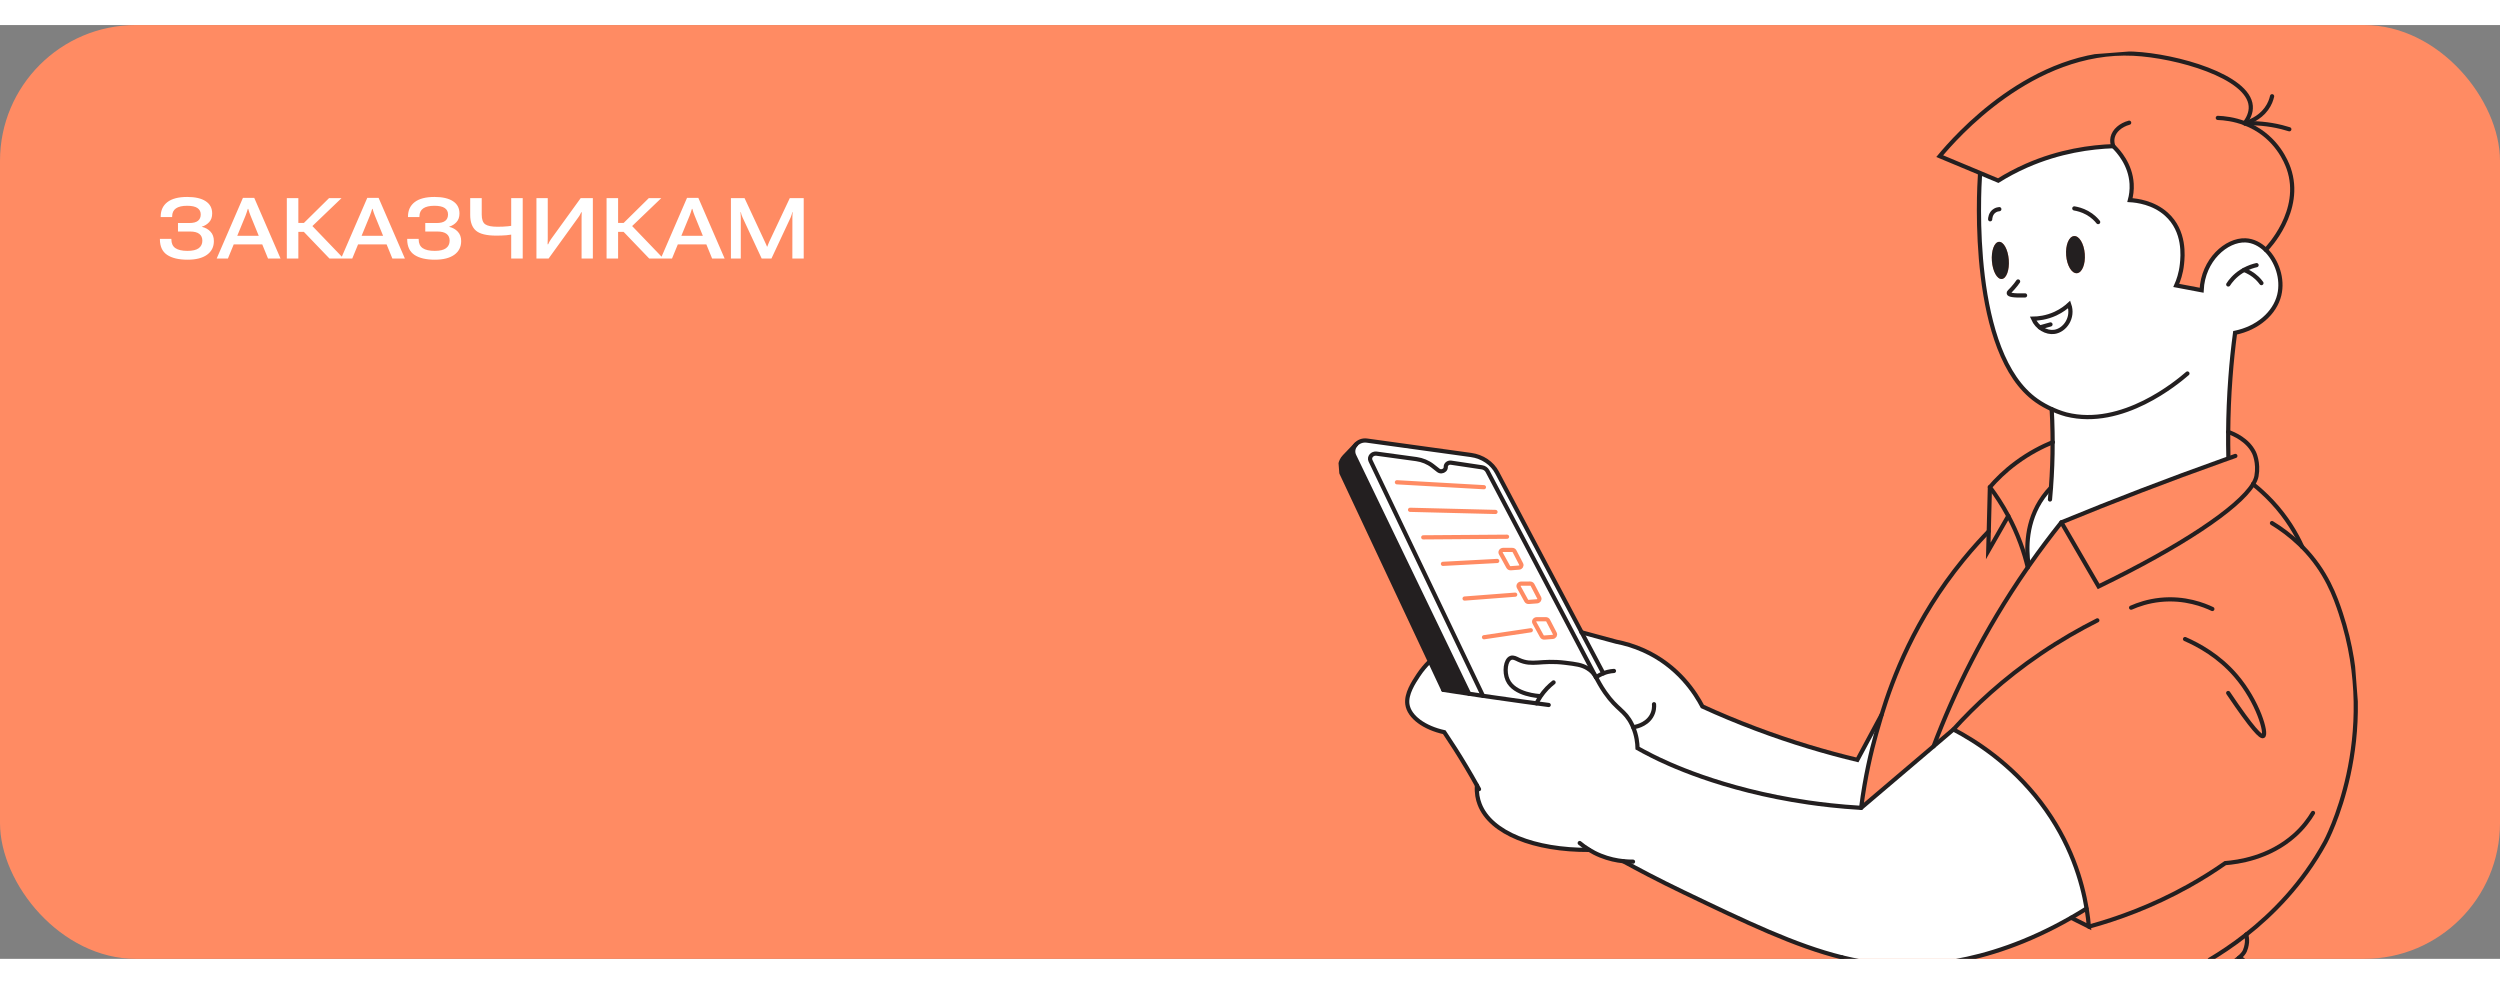 <svg width="559" height="220" viewBox="0 0 589 220" fill="none" xmlns="http://www.w3.org/2000/svg">
<rect x="0" y="0" width="589" height="220" fill="#808080" stroke="none"/>
<g clip-path="url(#clip0_8906_21919)">
<rect width="589" height="220" rx="32" fill="#FF8B63"/>
<path d="M44.158 53.203C45.363 53.203 46.248 52.995 46.815 52.578C47.381 52.161 47.667 51.572 47.674 50.81C47.674 50.107 47.433 49.57 46.951 49.199C46.476 48.828 45.75 48.643 44.773 48.643H41.932V46.641H44.607C45.525 46.641 46.203 46.468 46.639 46.123C47.075 45.778 47.293 45.277 47.293 44.619C47.293 43.962 47.033 43.457 46.512 43.105C45.991 42.754 45.18 42.578 44.08 42.578C42.921 42.578 42.046 42.783 41.453 43.193C40.861 43.603 40.561 44.235 40.555 45.088V45.234H37.859V45.098C37.866 43.652 38.39 42.526 39.432 41.719C40.48 40.905 42.042 40.498 44.119 40.498C46.001 40.498 47.449 40.833 48.465 41.504C49.48 42.168 49.988 43.128 49.988 44.385C49.988 45.238 49.754 45.918 49.285 46.426C48.823 46.934 48.25 47.292 47.566 47.5V47.539C48.4 47.734 49.077 48.115 49.598 48.682C50.125 49.242 50.389 49.977 50.389 50.889C50.389 52.275 49.845 53.356 48.758 54.131C47.677 54.899 46.157 55.283 44.197 55.283C42.12 55.283 40.516 54.906 39.383 54.15C38.257 53.395 37.687 52.184 37.674 50.518V50.381H40.369L40.379 50.508C40.379 51.439 40.695 52.122 41.326 52.559C41.958 52.988 42.902 53.203 44.158 53.203ZM51.053 55L57.234 40.713H59.9L66.092 55H63.143L59.031 44.922C58.908 44.629 58.803 44.349 58.719 44.082C58.634 43.809 58.556 43.548 58.484 43.301H58.387C58.309 43.548 58.227 43.809 58.143 44.082C58.058 44.355 57.957 44.635 57.84 44.922L53.699 55H51.053ZM53.914 51.67L54.676 49.648H62.332L63.094 51.67H53.914ZM77.615 55L71.072 48.184L73.045 46.777L80.945 55H77.615ZM68.934 46.621H71.6L77.518 40.781H80.457L72.166 48.73H68.934V46.621ZM67.576 55V40.781H70.291V55H67.576ZM80.35 55L86.531 40.713H89.197L95.389 55H92.439L88.328 44.922C88.204 44.629 88.1 44.349 88.016 44.082C87.931 43.809 87.853 43.548 87.781 43.301H87.684C87.606 43.548 87.524 43.809 87.439 44.082C87.355 44.355 87.254 44.635 87.137 44.922L82.996 55H80.35ZM83.211 51.67L83.973 49.648H91.629L92.391 51.67H83.211ZM102.42 53.203C103.624 53.203 104.51 52.995 105.076 52.578C105.643 52.161 105.929 51.572 105.936 50.81C105.936 50.107 105.695 49.57 105.213 49.199C104.738 48.828 104.012 48.643 103.035 48.643H100.193V46.641H102.869C103.787 46.641 104.464 46.468 104.9 46.123C105.337 45.778 105.555 45.277 105.555 44.619C105.555 43.962 105.294 43.457 104.773 43.105C104.253 42.754 103.442 42.578 102.342 42.578C101.183 42.578 100.307 42.783 99.715 43.193C99.122 43.603 98.823 44.235 98.816 45.088V45.234H96.121V45.098C96.128 43.652 96.652 42.526 97.693 41.719C98.742 40.905 100.304 40.498 102.381 40.498C104.262 40.498 105.711 40.833 106.727 41.504C107.742 42.168 108.25 43.128 108.25 44.385C108.25 45.238 108.016 45.918 107.547 46.426C107.085 46.934 106.512 47.292 105.828 47.5V47.539C106.661 47.734 107.339 48.115 107.859 48.682C108.387 49.242 108.65 49.977 108.65 50.889C108.65 52.275 108.107 53.356 107.02 54.131C105.939 54.899 104.419 55.283 102.459 55.283C100.382 55.283 98.777 54.906 97.644 54.15C96.518 53.395 95.949 52.184 95.936 50.518V50.381H98.631L98.641 50.508C98.641 51.439 98.956 52.122 99.588 52.559C100.219 52.988 101.163 53.203 102.42 53.203ZM113.494 44.629C113.494 45.788 113.771 46.559 114.324 46.943C114.878 47.328 115.841 47.52 117.215 47.52C118.1 47.52 118.901 47.484 119.617 47.412C120.34 47.34 121.062 47.23 121.785 47.08V49.131C120.828 49.326 119.992 49.456 119.275 49.522C118.566 49.58 117.785 49.609 116.932 49.609C114.653 49.609 113.058 49.222 112.146 48.447C111.235 47.672 110.779 46.432 110.779 44.727V40.781H113.494V44.629ZM123.152 40.781V55H120.438V40.781H123.152ZM139.676 55H137.02V45.478C137.02 45.27 137.023 45.042 137.029 44.795C137.036 44.541 137.046 44.313 137.059 44.111H136.941C136.844 44.307 136.746 44.499 136.648 44.688C136.557 44.876 136.427 45.081 136.258 45.303L129.256 55H126.385V40.781H129.051V50.293C129.051 50.495 129.044 50.719 129.031 50.967C129.025 51.214 129.018 51.442 129.012 51.65H129.148C129.22 51.488 129.308 51.302 129.412 51.094C129.523 50.885 129.65 50.68 129.793 50.478L136.805 40.781H139.676V55ZM152.947 55L146.404 48.184L148.377 46.777L156.277 55H152.947ZM144.266 46.621H146.932L152.85 40.781H155.789L147.498 48.73H144.266V46.621ZM142.908 55V40.781H145.623V55H142.908ZM155.682 55L161.863 40.713H164.529L170.721 55H167.771L163.66 44.922C163.536 44.629 163.432 44.349 163.348 44.082C163.263 43.809 163.185 43.548 163.113 43.301H163.016C162.938 43.548 162.856 43.809 162.771 44.082C162.687 44.355 162.586 44.635 162.469 44.922L158.328 55H155.682ZM158.543 51.67L159.305 49.648H166.961L167.723 51.67H158.543ZM172.205 55V40.781H175.418L180.193 51.035C180.291 51.243 180.389 51.455 180.486 51.67C180.584 51.878 180.659 52.057 180.711 52.207H180.77C180.822 52.057 180.89 51.878 180.975 51.67C181.059 51.455 181.147 51.243 181.238 51.035L186.072 40.781H189.354V55H186.678L186.688 45.352C186.688 45.15 186.694 44.935 186.707 44.707C186.72 44.473 186.733 44.258 186.746 44.062H186.678C186.632 44.258 186.574 44.473 186.502 44.707C186.437 44.935 186.359 45.15 186.268 45.352L181.756 55H179.451L174.959 45.352C174.861 45.156 174.777 44.945 174.705 44.717C174.633 44.482 174.575 44.264 174.529 44.062H174.461C174.474 44.264 174.487 44.482 174.5 44.717C174.52 44.945 174.529 45.16 174.529 45.361V55H172.205Z" fill="white"/>
<g clip-path="url(#clip1_8906_21919)">
<path d="M362.061 139.987C361.602 139.993 361.294 140.438 361.507 140.812L363.264 144.004C363.378 144.206 363.611 144.321 363.859 144.302L365.8 144.152C366.231 144.119 366.494 143.702 366.309 143.343L364.734 140.299C364.634 140.109 364.421 139.981 364.184 139.981L362.061 139.987Z" fill="white"/>
<path d="M358.386 131.599C357.926 131.604 357.625 132.049 357.832 132.424L359.589 135.616C359.703 135.818 359.935 135.932 360.183 135.913L362.124 135.764C362.555 135.731 362.819 135.314 362.64 134.954L361.059 131.911C360.959 131.72 360.745 131.592 360.508 131.592L358.386 131.599Z" fill="white"/>
<path d="M354.147 123.657C353.688 123.663 353.38 124.107 353.593 124.482L355.35 127.674C355.464 127.876 355.697 127.991 355.945 127.972L357.879 127.823C358.317 127.789 358.58 127.372 358.395 127.013L356.82 123.969C356.72 123.778 356.507 123.65 356.27 123.657L354.147 123.657Z" fill="white"/>
<path d="M324.317 100.976C323.294 100.838 322.486 101.79 322.901 102.655C326.785 110.768 341.501 141.531 349.402 158.041C352.653 158.519 355.929 158.984 359.231 159.434C360.154 159.561 361.077 159.683 362 159.804C362.245 159.31 362.556 158.751 362.951 158.155L362.841 158.097C362.591 158.086 356.766 157.818 355.192 154.269C354.358 152.396 354.699 149.56 355.964 149.095C356.558 148.869 357.165 149.244 357.82 149.548C361.097 151.059 362.971 149.525 368.791 150.251C371.353 150.566 372.634 150.726 373.963 151.52C375.017 152.149 375.513 152.791 376.021 153.666C368.14 138.701 353.092 110.111 350.444 105.086C350.191 104.606 349.698 104.271 349.12 104.189L341.866 103.104C341.201 103.005 340.594 103.491 340.622 104.114C340.646 104.684 340.159 105.095 339.623 105.136C339.361 105.156 339.093 105.086 338.862 104.906L337.526 103.859C336.442 103.01 335.111 102.456 333.69 102.259L324.31 100.976L324.317 100.976ZM353.599 124.482C353.386 124.107 353.693 123.663 354.153 123.657L356.276 123.657C356.512 123.65 356.726 123.778 356.826 123.969L358.401 127.013C358.586 127.372 358.322 127.789 357.885 127.823L355.951 127.972C355.702 127.991 355.47 127.876 355.356 127.674L353.599 124.482ZM357.837 132.423C357.631 132.048 357.932 131.604 358.392 131.598L360.514 131.592C360.751 131.592 360.965 131.72 361.065 131.91L362.646 134.954C362.825 135.313 362.561 135.73 362.13 135.763L360.189 135.913C359.941 135.932 359.709 135.817 359.595 135.615L357.837 132.423ZM361.512 140.811C361.3 140.436 361.607 139.991 362.067 139.986L364.189 139.979C364.426 139.979 364.64 140.107 364.74 140.298L366.315 143.342C366.5 143.701 366.236 144.118 365.805 144.151L363.864 144.3C363.616 144.319 363.384 144.205 363.27 144.003L361.512 140.811Z" fill="white"/>
<path d="M487.976 210.311L487.991 210.328C489.372 211.022 490.753 211.716 492.14 212.409C492.038 211.25 491.882 209.812 491.603 208.161L491.551 208.165C490.348 208.925 489.153 209.637 487.976 210.311Z" fill="#FF8B63"/>
<path d="M468.547 119.273L468.43 123.903C470 121.153 471.577 118.408 473.147 115.658C471.749 113.046 470.248 110.785 468.812 108.862C468.724 112.334 468.635 115.801 468.547 119.273Z" fill="#FF8B63"/>
<path d="M377.744 152.734C377.004 153.026 376.426 153.377 376.021 153.667C376.536 154.548 377.056 155.669 378.171 157.262C381.066 161.408 382.842 161.422 384.472 164.756C384.582 164.982 384.684 165.203 384.773 165.425C385.601 167.389 385.779 169.18 385.81 170.363C386.545 170.776 387.781 171.457 389.333 172.234C392.252 173.694 405.382 180.158 426.061 183.165C428.966 183.585 433.239 184.117 438.489 184.429C439.431 177.022 440.881 171.008 442.052 166.833C442.398 165.603 442.807 164.164 443.295 162.556L443.275 162.557C441.383 166.078 439.485 169.6 437.594 173.126C430.214 171.353 422.144 168.977 413.628 165.763C409.16 164.079 404.983 162.325 401.093 160.542C399.492 157.494 395.47 151.017 387.246 147.323C384.938 146.285 382.721 145.661 380.759 145.276C378.054 144.54 375.355 143.809 372.644 143.079L377.751 152.734L377.744 152.734Z" fill="white"/>
<path d="M374.407 194.315C375.179 194.791 376.07 195.258 377.094 195.673C379.055 196.473 380.91 196.835 382.434 196.995C385.742 198.816 390.601 201.403 396.607 204.287C411.539 211.448 422.93 216.914 433.966 219.651C437.296 220.478 440.594 221.055 443.943 221.357C450.581 221.947 467.022 222.314 487.98 210.312C489.157 209.637 490.351 208.926 491.555 208.172L491.608 208.168C490.574 201.899 487.921 192.531 480.793 183.175C473.716 173.882 465.279 168.61 460.23 165.954C458.669 167.277 457.115 168.606 455.553 169.923C449.865 174.765 444.17 179.595 438.488 184.43C433.238 184.118 428.965 183.586 426.06 183.166C405.381 180.159 392.251 173.695 389.332 172.235C387.78 171.458 386.544 170.777 385.809 170.364C385.778 169.181 385.6 167.39 384.772 165.426C384.683 165.204 384.581 164.983 384.471 164.757C382.841 161.423 381.065 161.409 378.17 157.263C377.055 155.67 376.535 154.549 376.02 153.668C375.513 152.792 375.016 152.151 373.962 151.522C372.633 150.728 371.352 150.567 368.791 150.253C362.97 149.527 361.097 151.061 357.819 149.55C357.165 149.245 356.557 148.871 355.963 149.097C354.698 149.561 354.357 152.397 355.191 154.271C356.766 157.82 362.59 158.088 362.841 158.099L362.95 158.157C362.556 158.752 362.244 159.312 361.999 159.806C361.076 159.685 360.153 159.563 359.23 159.435C355.928 158.985 352.652 158.521 349.401 158.043C348.305 157.887 347.214 157.724 346.123 157.555C344.083 157.255 342.054 156.941 340.031 156.628L336.95 150.066L336.549 150.229C335.908 150.874 335.03 151.85 334.17 153.149C333.022 154.886 331.244 157.574 331.576 160.015C331.991 163.022 335.593 165.585 340.273 166.609C342.009 169.183 343.743 171.902 345.456 174.778C346.331 176.245 347.173 177.703 347.967 179.14C347.849 180.936 348.145 182.399 348.604 183.579C351.217 190.382 361.55 194.407 374.388 194.334L374.407 194.315Z" fill="white"/>
<path d="M483.203 108.977C482.564 109.646 481.95 110.379 481.368 111.188C477.189 117.027 477.427 123.531 477.907 127.044L478.155 127.187C480.624 123.658 483.141 120.318 485.659 117.164C498.071 112.058 510.8 107.162 523.864 102.506C524.299 102.352 524.728 102.199 525.163 102.045L525.009 101.666C524.962 99.774 524.945 97.844 524.964 95.863C524.991 91.775 525.156 87.503 525.491 83.061C525.762 79.4 526.136 75.881 526.586 72.501C531.86 71.428 535.942 67.931 536.997 63.608C537.925 59.783 536.433 55.499 533.819 52.962C532.476 51.652 530.833 50.809 529.072 50.728C524.554 50.528 519.034 55.327 518.703 62.476C516.709 62.1 514.721 61.723 512.727 61.347C513.214 60.245 513.85 58.511 514.07 56.328C514.262 54.466 514.866 48.559 510.39 44.547C507.355 41.827 503.505 41.346 501.815 41.242C502.096 40.197 502.304 38.888 502.216 37.402C501.949 32.814 499.073 29.684 497.893 28.535C492.682 28.719 485.301 29.666 477.443 33.122C474.925 34.23 472.711 35.441 470.779 36.648C469.38 36.064 467.982 35.48 466.589 34.895L466.497 35.07C466.208 39.515 464.077 77.362 479.805 88.463C481.014 89.32 482.268 89.988 483.372 90.487C483.474 92.254 483.541 94.06 483.571 95.905C483.587 96.704 483.595 97.497 483.596 98.285C483.605 101.991 483.465 105.558 483.209 108.977L483.203 108.977ZM469.292 55.607C469.106 53.185 469.844 51.16 470.942 51.076C472.04 50.992 473.079 52.879 473.265 55.302C473.451 57.724 472.713 59.742 471.615 59.827C470.517 59.911 469.478 58.024 469.292 55.607ZM479.006 69.18C480.135 69.16 482.126 68.983 484.283 67.98C485.756 67.296 486.815 66.462 487.503 65.825C488.607 68.984 486.454 71.935 484.01 72.285C482.137 72.555 479.946 71.322 479.006 69.18ZM486.791 54.262C486.605 51.839 487.435 49.808 488.65 49.715C489.865 49.621 490.989 51.502 491.176 53.925C491.362 56.347 490.532 58.372 489.323 58.465C488.114 58.558 486.977 56.678 486.791 54.262Z" fill="white"/>
<path d="M433.962 219.651C434.097 220.561 434.407 222.017 435.208 223.635C436.894 227.019 439.992 229.518 443.983 231.335C443.97 228.003 443.958 224.683 443.939 221.357C440.59 221.055 437.292 220.478 433.962 219.651Z" fill="#FF8B63"/>
<path d="M316.755 101.655C315.715 102.74 315.445 104.271 316.058 105.583L336.949 150.065L340.03 156.627C342.053 156.941 344.081 157.255 346.122 157.555L319.062 101.478C318.602 100.532 318.833 99.528 319.463 98.823L316.755 101.655Z" fill="#231F20"/>
<path d="M319.465 98.823C318.835 99.527 318.604 100.531 319.064 101.477L346.124 157.554C347.215 157.723 348.306 157.886 349.402 158.042C341.501 141.532 326.785 110.769 322.901 102.656C322.486 101.791 323.294 100.839 324.317 100.977L333.696 102.259C335.118 102.457 336.449 103.01 337.533 103.859L338.869 104.906C339.1 105.087 339.368 105.156 339.629 105.136C340.165 105.095 340.653 104.684 340.629 104.115C340.601 103.491 341.207 103.005 341.872 103.105L349.127 104.189C349.705 104.271 350.197 104.606 350.451 105.086C353.098 110.111 368.147 138.701 376.028 153.667C376.433 153.377 377.01 153.025 377.75 152.734L372.644 143.079L372.637 143.079L352.712 105.424C351.535 103.204 349.248 101.665 346.577 101.293L322.062 97.901C321.006 97.754 320.064 98.157 319.465 98.823Z" fill="white"/>
<path d="M438.488 184.428C444.17 179.593 449.866 174.763 455.554 169.922C460.388 157.137 467.343 142.794 477.531 128.082C477.602 127.98 477.679 127.872 477.75 127.77C477.322 125.974 476.768 124.067 476.03 122.072C475.174 119.744 474.194 117.599 473.151 115.657C471.581 118.407 470.004 121.152 468.434 123.902L468.552 119.272C467.15 120.709 464.957 123.044 462.495 126.067C451.129 139.991 445.963 153.836 443.294 162.555C442.806 164.163 442.398 165.602 442.052 166.832C440.881 171.008 439.431 177.022 438.488 184.428Z" fill="#FF8B63"/>
<path d="M527.506 219.757C528.234 219.142 528.709 218.564 528.903 218.092C529.332 217.084 529.393 216.092 529.393 216.092C529.441 215.337 529.326 214.708 529.222 214.289C535.357 209.455 542.457 202.375 547.82 192.54C547.82 192.54 561.214 167.979 551.474 138.584C550.235 134.864 548.125 128.703 542.403 122.934C541.026 119.899 538.826 116.073 535.28 112.278C533.777 110.679 532.273 109.326 530.831 108.18C527.375 113.842 513.7 122.938 494.428 132.26C491.511 127.226 488.587 122.198 485.663 117.164C483.145 120.318 480.628 123.658 478.158 127.187C478.022 127.378 477.886 127.575 477.75 127.772C477.679 127.874 477.601 127.982 477.53 128.084C467.343 142.796 460.388 157.139 455.553 169.923C457.115 168.606 458.669 167.277 460.23 165.954C465.279 168.61 473.716 173.882 480.793 183.175C487.921 192.531 490.574 201.899 491.608 208.161C491.886 209.813 492.042 211.251 492.145 212.41C490.757 211.717 489.376 211.023 487.995 210.329L487.98 210.312C467.022 222.314 450.581 221.947 443.943 221.357C443.962 224.683 443.975 228.003 443.987 231.329C459.19 238.253 487.436 235.293 500.946 233.875C500.946 233.875 525.606 231.287 528.652 223.887C529.598 221.576 528.734 220.511 528.734 220.511C528.385 220.075 527.876 219.867 527.506 219.757Z" fill="#FF8B63"/>
<path d="M528.853 23.139C529.628 22.105 530.405 20.679 530.274 19.058C529.73 12.067 512.828 7.241 502.635 6.743C478.785 5.581 460.582 26.583 456.995 30.884L466.591 34.893C467.984 35.478 469.383 36.062 470.781 36.647C472.713 35.439 474.927 34.228 477.445 33.12C485.303 29.664 492.684 28.718 497.895 28.533C499.075 29.682 501.951 32.812 502.218 37.401C502.306 38.886 502.098 40.196 501.817 41.24C503.508 41.345 507.357 41.825 510.392 44.546C514.868 48.558 514.264 54.465 514.072 56.327C513.852 58.509 513.216 60.243 512.729 61.345C514.723 61.722 516.711 62.098 518.705 62.474C519.036 55.325 524.556 50.526 529.074 50.727C530.835 50.808 532.478 51.65 533.821 52.961C534.174 52.603 542.71 43.764 539.207 33.763C538.676 32.251 536.459 26.663 530.11 23.674C529.687 23.472 529.266 23.294 528.853 23.139Z" fill="#FF8B63"/>
<path d="M475.025 103.108C472.314 105.109 470.282 107.154 468.816 108.862C470.252 110.785 471.754 113.046 473.151 115.658C474.194 117.6 475.174 119.744 476.03 122.073C476.768 124.068 477.323 125.975 477.75 127.771C477.886 127.574 478.022 127.377 478.158 127.186L477.911 127.043C477.43 123.53 477.193 117.026 481.372 111.187C481.954 110.379 482.568 109.645 483.206 108.977C483.463 105.557 483.603 101.991 483.594 98.285C481.217 99.262 478.179 100.777 475.025 103.108Z" fill="#FF8B63"/>
<path d="M470.943 51.075C469.846 51.159 469.107 53.183 469.294 55.606C469.48 58.028 470.518 59.91 471.616 59.825C472.714 59.741 473.452 57.717 473.266 55.3C473.081 52.884 472.041 50.99 470.943 51.075Z" fill="#231F20"/>
<path d="M525.163 102.044C524.728 102.198 524.299 102.351 523.864 102.505C510.8 107.161 498.07 112.057 485.659 117.163C488.583 122.196 491.507 127.224 494.425 132.259C513.696 122.937 527.371 113.841 530.827 108.179C531.253 107.478 531.519 106.838 531.626 106.252C532.198 103.097 531.052 100.761 531.052 100.761C529.563 97.722 526.356 96.362 524.964 95.862C524.945 97.843 524.962 99.773 525.009 101.664L525.163 102.044Z" fill="#FF8B63"/>
<path d="M488.647 49.713C487.432 49.807 486.602 51.838 486.788 54.26C486.974 56.683 488.104 58.557 489.32 58.464C490.535 58.371 491.358 56.34 491.173 53.923C490.987 51.507 489.856 49.62 488.647 49.713Z" fill="#231F20"/>
<path d="M466.495 35.07C466.206 39.514 464.074 77.361 479.802 88.462C481.012 89.32 482.266 89.987 483.369 90.486C485.317 91.371 486.805 91.744 486.805 91.744C500.041 95.065 513.047 84.095 515.358 82.094" stroke="#231F20" stroke-width="0.99" stroke-miterlimit="10" stroke-linecap="round"/>
<path d="M501.627 23.006C499.612 23.558 498.09 24.872 497.734 26.482C497.548 27.315 497.716 28.048 497.891 28.534C499.071 29.683 501.947 32.813 502.214 37.401C502.302 38.887 502.094 40.196 501.813 41.241C503.504 41.345 507.353 41.825 510.388 44.546C514.864 48.558 514.26 54.465 514.068 56.327C513.848 58.51 513.212 60.244 512.725 61.346C514.719 61.722 516.707 62.099 518.701 62.475C519.032 55.326 524.553 50.527 529.07 50.727C530.832 50.808 532.474 51.651 533.817 52.962C536.431 55.498 537.924 59.782 536.995 63.608C535.941 67.93 531.858 71.427 526.584 72.501C526.134 75.88 525.76 79.399 525.49 83.06C525.154 87.502 524.99 91.774 524.962 95.862C524.944 97.843 524.96 99.773 525.007 101.665" stroke="#231F20" stroke-width="0.99" stroke-miterlimit="10" stroke-linecap="round"/>
<path d="M522.518 21.875C524.001 21.93 526.313 22.167 528.852 23.139C529.265 23.294 529.687 23.472 530.11 23.674C536.459 26.664 538.676 32.251 539.207 33.763C542.71 43.764 534.174 52.603 533.821 52.961" stroke="#231F20" stroke-width="0.99" stroke-miterlimit="10" stroke-linecap="round"/>
<path d="M528.854 23.14C529.629 22.106 530.407 20.681 530.276 19.06C529.732 12.068 512.83 7.243 502.637 6.745C478.786 5.582 460.584 26.584 456.997 30.886L466.593 34.895C467.985 35.48 469.384 36.064 470.783 36.648C472.715 35.441 474.929 34.23 477.446 33.122C485.305 29.666 492.685 28.719 497.897 28.535" stroke="#231F20" stroke-width="0.99" stroke-miterlimit="10" stroke-linecap="round"/>
<path d="M535.305 16.771C535.139 17.524 534.782 18.611 533.968 19.726C532.261 22.072 529.722 22.899 528.853 23.14" stroke="#231F20" stroke-width="0.99" stroke-miterlimit="10" stroke-linecap="round"/>
<path d="M539.365 24.551C538.799 24.372 538.208 24.201 537.591 24.049C534.388 23.249 531.402 23.057 528.852 23.139" stroke="#231F20" stroke-width="0.99" stroke-miterlimit="10" stroke-linecap="round"/>
<path d="M487.501 65.824C486.814 66.461 485.754 67.294 484.282 67.979C482.124 68.981 480.133 69.159 479.004 69.179C479.944 71.321 482.136 72.554 484.008 72.284C486.452 71.934 488.605 68.982 487.501 65.824Z" fill="white" stroke="#231F20" stroke-width="0.99" stroke-miterlimit="10" stroke-linecap="round"/>
<path d="M483.094 70.531C482.264 70.763 481.428 71.002 480.598 71.235" stroke="#231F20" stroke-width="0.99" stroke-miterlimit="10" stroke-linecap="round"/>
<path d="M475.465 60.409C475.188 60.821 474.771 61.389 474.201 62.01C473.529 62.754 473.203 62.965 473.254 63.196C473.331 63.515 474.134 63.79 477.105 63.694" stroke="#231F20" stroke-width="0.99" stroke-miterlimit="10" stroke-linecap="round"/>
<path d="M494.326 46.42C493.881 45.852 493.057 44.965 491.733 44.236C490.545 43.582 489.427 43.319 488.708 43.2" stroke="#231F20" stroke-width="0.99" stroke-miterlimit="10" stroke-linecap="round"/>
<path d="M471.039 43.373C470.771 43.394 470.396 43.471 470.025 43.686C468.924 44.33 468.885 45.62 468.883 45.759" stroke="#231F20" stroke-width="0.99" stroke-miterlimit="10" stroke-linecap="round"/>
<path d="M483.594 98.285C483.603 101.991 483.463 105.557 483.206 108.977C483.141 109.92 483.062 110.859 482.975 111.78" stroke="#231F20" stroke-width="0.99" stroke-miterlimit="10" stroke-linecap="round"/>
<path d="M483.375 90.486C483.478 92.253 483.545 94.059 483.575 95.904C483.59 96.703 483.598 97.497 483.6 98.285" stroke="#231F20" stroke-width="0.99" stroke-miterlimit="10" stroke-linecap="round"/>
<path d="M526.648 101.516C526.156 101.692 525.657 101.869 525.164 102.045C524.729 102.199 524.3 102.352 523.865 102.506C510.802 107.162 498.072 112.058 485.66 117.164C483.142 120.318 480.625 123.658 478.156 127.187C478.019 127.378 477.883 127.575 477.747 127.772C477.676 127.874 477.599 127.982 477.528 128.084C467.341 142.796 460.385 157.139 455.551 169.923" stroke="#231F20" stroke-width="0.99" stroke-miterlimit="10" stroke-linecap="round"/>
<path d="M530.828 108.18C527.372 113.842 513.697 122.938 494.425 132.26C491.508 127.225 488.584 122.198 485.66 117.164" stroke="#231F20" stroke-width="0.99" stroke-miterlimit="10" stroke-linecap="round"/>
<path d="M524.964 95.862C526.356 96.362 529.563 97.722 531.052 100.761C531.052 100.761 532.198 103.097 531.626 106.252C531.519 106.838 531.253 107.478 530.827 108.173" stroke="#231F20" stroke-width="0.99" stroke-miterlimit="10" stroke-linecap="round"/>
<path d="M483.594 98.285C481.217 99.262 478.179 100.777 475.025 103.108C472.314 105.109 470.282 107.154 468.816 108.862C468.728 112.334 468.64 115.8 468.552 119.273L468.434 123.903C470.004 121.153 471.581 118.408 473.151 115.658" stroke="#231F20" stroke-width="0.99" stroke-miterlimit="10" stroke-linecap="round"/>
<path d="M477.748 127.77C477.321 125.974 476.766 124.067 476.028 122.072C475.172 119.744 474.192 117.599 473.149 115.657C471.752 113.045 470.25 110.784 468.814 108.861" stroke="#231F20" stroke-width="0.99" stroke-miterlimit="10" stroke-linecap="round"/>
<path d="M483.203 108.977C482.564 109.645 481.95 110.379 481.368 111.187C477.19 117.026 477.427 123.53 477.908 127.043" stroke="#231F20" stroke-width="0.99" stroke-miterlimit="10" stroke-linecap="round"/>
<path d="M530.827 108.173C532.269 109.325 533.773 110.678 535.277 112.277C538.822 116.072 541.022 119.898 542.399 122.933" stroke="#231F20" stroke-width="0.99" stroke-miterlimit="10" stroke-linecap="round"/>
<path d="M529.219 214.287C525.909 216.894 522.884 218.841 520.565 220.223" stroke="#231F20" stroke-width="0.99" stroke-miterlimit="10" stroke-linecap="round"/>
<path d="M535.276 117.337C537.316 118.576 539.564 120.196 541.771 122.313C541.984 122.519 542.197 122.726 542.403 122.932C548.125 128.702 550.235 134.863 551.474 138.582C561.214 167.978 547.821 192.539 547.821 192.539C542.458 202.373 535.358 209.453 529.222 214.281" stroke="#231F20" stroke-width="0.99" stroke-miterlimit="10" stroke-linecap="round"/>
<path d="M529.217 214.282C529.322 214.707 529.437 215.336 529.389 216.092C529.389 216.092 529.328 217.083 528.899 218.091C528.705 218.563 528.23 219.141 527.502 219.757C526.047 221.006 523.58 222.429 520.339 223.533" stroke="#231F20" stroke-width="0.99" stroke-miterlimit="10" stroke-linecap="round"/>
<path d="M433.966 219.649C434.102 220.559 434.411 222.016 435.212 223.633C436.899 227.017 439.996 229.516 443.988 231.333C459.19 238.251 487.436 235.291 500.946 233.873C500.946 233.873 525.606 231.286 528.652 223.885C529.598 221.574 528.734 220.51 528.734 220.51C528.385 220.073 527.876 219.866 527.506 219.756" stroke="#231F20" stroke-width="0.99" stroke-miterlimit="10" stroke-linecap="round"/>
<path d="M544.945 185.619C543.996 187.208 542.633 189.058 540.666 190.828C534.63 196.274 527.138 197.223 524.27 197.449C521.675 199.261 518.786 201.096 515.59 202.876C507.106 207.596 498.978 210.537 492.141 212.41" stroke="#231F20" stroke-width="0.99" stroke-miterlimit="10" stroke-linecap="round"/>
<path d="M494.132 140.253C489.974 142.347 485.465 144.914 480.817 148.063C471.921 154.096 465.181 160.469 460.226 165.952C458.665 167.275 457.111 168.604 455.549 169.922C449.861 174.763 444.166 179.593 438.484 184.428C433.235 184.116 428.961 183.584 426.056 183.164C405.377 180.157 392.247 173.694 389.328 172.233C387.776 171.456 386.54 170.775 385.805 170.362C385.774 169.179 385.597 167.388 384.768 165.424C384.679 165.202 384.577 164.981 384.467 164.755C382.837 161.421 381.061 161.407 378.166 157.261C377.051 155.669 376.531 154.547 376.017 153.666C375.509 152.791 375.013 152.149 373.959 151.52C372.629 150.726 371.348 150.566 368.787 150.251C362.966 149.525 361.093 151.059 357.815 149.548C357.161 149.244 356.553 148.869 355.96 149.095C354.694 149.56 354.353 152.396 355.187 154.269C356.762 157.818 362.586 158.086 362.837 158.097" stroke="#231F20" stroke-width="0.99" stroke-miterlimit="10" stroke-linecap="round"/>
<path d="M366.023 154.869C365.521 155.263 364.979 155.738 364.444 156.296C363.848 156.926 363.358 157.559 362.95 158.156C362.556 158.752 362.244 159.311 361.999 159.805" stroke="#231F20" stroke-width="0.99" stroke-miterlimit="10" stroke-linecap="round"/>
<path d="M364.872 160.191C363.916 160.066 362.959 159.941 361.996 159.805C361.073 159.683 360.15 159.561 359.226 159.434C355.925 158.984 352.649 158.52 349.398 158.042C348.302 157.885 347.211 157.722 346.12 157.553C344.079 157.253 342.05 156.94 340.028 156.626" stroke="#231F20" stroke-width="0.99" stroke-miterlimit="10" stroke-linecap="round"/>
<path d="M336.55 150.227C335.909 150.872 335.031 151.848 334.171 153.148C333.023 154.885 331.245 157.572 331.577 160.014C331.992 163.02 335.594 165.583 340.274 166.607C342.01 169.181 343.744 171.9 345.457 174.777C346.332 176.244 347.174 177.701 347.968 179.138C348.135 179.432 348.296 179.727 348.457 180.021" stroke="#231F20" stroke-width="0.99" stroke-miterlimit="10" stroke-linecap="round"/>
<path d="M347.966 179.139C347.848 180.935 348.144 182.399 348.603 183.579C351.216 190.381 361.549 194.406 374.387 194.334" stroke="#231F20" stroke-width="0.99" stroke-miterlimit="10" stroke-linecap="round"/>
<path d="M372.181 192.715C372.757 193.2 373.49 193.758 374.401 194.313C375.173 194.79 376.064 195.257 377.088 195.671C379.049 196.471 380.904 196.834 382.428 196.993C383.329 197.087 384.113 197.111 384.737 197.105" stroke="#231F20" stroke-width="0.99" stroke-miterlimit="10" stroke-linecap="round"/>
<path d="M382.429 196.994C385.737 198.815 390.596 201.402 396.602 204.285C411.534 211.446 422.925 216.912 433.961 219.65C437.291 220.477 440.589 221.053 443.938 221.355C450.576 221.946 467.017 222.313 487.975 210.31C489.152 209.636 490.346 208.925 491.55 208.17" stroke="#231F20" stroke-width="0.99" stroke-miterlimit="10" stroke-linecap="round"/>
<path d="M460.231 165.953C465.279 168.61 473.716 173.882 480.793 183.175C487.921 192.53 490.574 201.899 491.608 208.161C491.886 209.812 492.042 211.25 492.145 212.41C490.757 211.716 489.376 211.022 487.995 210.328" stroke="#231F20" stroke-width="0.99" stroke-miterlimit="10" stroke-linecap="round"/>
<path d="M468.547 119.273C467.146 120.711 464.952 123.046 462.49 126.069C451.125 139.993 445.958 153.838 443.289 162.557C442.802 164.164 442.393 165.604 442.047 166.834C440.876 171.009 439.426 177.023 438.484 184.43" stroke="#231F20" stroke-width="0.99" stroke-miterlimit="10" stroke-linecap="round"/>
<path d="M502.091 137.264C503.712 136.544 506.055 135.726 508.97 135.424C514.774 134.827 519.278 136.647 521.229 137.574" stroke="#231F20" stroke-width="0.99" stroke-miterlimit="10" stroke-linecap="round"/>
<path d="M380.25 152.169C379.818 152.196 379.318 152.264 378.776 152.396C378.408 152.491 378.062 152.608 377.75 152.734C377.01 153.026 376.432 153.377 376.027 153.667" stroke="#231F20" stroke-width="0.99" stroke-miterlimit="10" stroke-linecap="round"/>
<path d="M389.687 160.01C389.732 160.512 389.764 161.701 389.003 162.914C387.674 165.032 385.085 165.388 384.766 165.424" stroke="#231F20" stroke-width="0.99" stroke-miterlimit="10" stroke-linecap="round"/>
<path d="M372.631 143.079L352.705 105.424C351.529 103.204 349.242 101.665 346.571 101.293L322.056 97.901C321 97.753 320.058 98.157 319.458 98.823C318.829 99.527 318.597 100.531 319.058 101.477L346.118 157.554" stroke="#231F20" stroke-width="0.99" stroke-miterlimit="10" stroke-linecap="round"/>
<path d="M377.745 152.733L372.638 143.078" stroke="#231F20" stroke-width="0.99" stroke-miterlimit="10" stroke-linecap="round"/>
<path d="M319.464 98.822L316.756 101.654C315.716 102.738 315.446 104.269 316.059 105.582L336.95 150.064L340.031 156.626" stroke="#231F20" stroke-width="0.99" stroke-miterlimit="10" stroke-linecap="round"/>
<path d="M372.633 143.08L372.64 143.079C375.352 143.809 378.05 144.54 380.756 145.277C382.718 145.662 384.935 146.285 387.243 147.323C395.467 151.017 399.488 157.495 401.089 160.542C404.979 162.325 409.157 164.08 413.624 165.764C422.14 168.978 430.21 171.354 437.59 173.127C439.481 169.6 441.379 166.079 443.271 162.552" stroke="#231F20" stroke-width="0.99" stroke-miterlimit="10" stroke-linecap="round"/>
<path d="M514.798 144.658C518.056 146.08 522.771 148.666 526.732 153.259C532.03 159.41 534.169 167.067 533.199 167.52C532.666 167.772 530.797 166.027 524.964 157.366" stroke="#231F20" stroke-width="0.99" stroke-miterlimit="10" stroke-linecap="round"/>
<path d="M376.021 153.666C368.14 138.701 353.092 110.111 350.444 105.086C350.191 104.606 349.698 104.271 349.12 104.189L341.866 103.104C341.201 103.005 340.594 103.491 340.622 104.114C340.646 104.684 340.159 105.095 339.623 105.136C339.361 105.156 339.093 105.086 338.862 104.906L337.526 103.859C336.442 103.01 335.111 102.456 333.69 102.259L324.31 100.976C323.287 100.838 322.48 101.791 322.895 102.656C326.779 110.768 341.494 141.532 349.396 158.042" stroke="#231F20" stroke-width="0.99" stroke-miterlimit="10" stroke-linecap="round"/>
<path d="M349.615 108.882L329.117 107.72" stroke="#FF8B63" stroke-width="0.99" stroke-miterlimit="10" stroke-linecap="round"/>
<path d="M352.337 114.712L332.211 114.207" stroke="#FF8B63" stroke-width="0.99" stroke-miterlimit="10" stroke-linecap="round"/>
<path d="M355.058 120.549L335.318 120.695" stroke="#FF8B63" stroke-width="0.99" stroke-miterlimit="10" stroke-linecap="round"/>
<path d="M356.27 123.657L354.147 123.657C353.688 123.663 353.38 124.107 353.593 124.482L355.35 127.674C355.464 127.876 355.697 127.991 355.945 127.972L357.879 127.823C358.317 127.789 358.58 127.372 358.395 127.013L356.82 123.969C356.72 123.778 356.507 123.65 356.27 123.657Z" stroke="#FF8B63" stroke-width="0.99" stroke-miterlimit="10" stroke-linecap="round"/>
<path d="M352.742 126.258L339.957 126.94" stroke="#FF8B63" stroke-width="0.99" stroke-miterlimit="10" stroke-linecap="round"/>
<path d="M360.508 131.592L358.386 131.599C357.926 131.604 357.625 132.049 357.832 132.424L359.589 135.616C359.703 135.818 359.935 135.932 360.183 135.913L362.124 135.764C362.555 135.731 362.819 135.314 362.64 134.954L361.059 131.911C360.959 131.72 360.745 131.592 360.508 131.592Z" stroke="#FF8B63" stroke-width="0.99" stroke-miterlimit="10" stroke-linecap="round"/>
<path d="M356.977 134.199L345.058 135.116" stroke="#FF8B63" stroke-width="0.99" stroke-miterlimit="10" stroke-linecap="round"/>
<path d="M364.184 139.981L362.061 139.987C361.602 139.993 361.294 140.438 361.507 140.812L363.264 144.004C363.378 144.206 363.611 144.321 363.859 144.302L365.8 144.152C366.231 144.119 366.494 143.702 366.309 143.343L364.734 140.299C364.634 140.109 364.421 139.981 364.184 139.981Z" stroke="#FF8B63" stroke-width="0.99" stroke-miterlimit="10" stroke-linecap="round"/>
<path d="M360.656 142.586L349.635 144.228" stroke="#FF8B63" stroke-width="0.99" stroke-miterlimit="10" stroke-linecap="round"/>
<path d="M531.648 56.565C530.912 56.729 529.845 57.046 528.692 57.688C528.502 57.787 528.313 57.898 528.119 58.021C526.427 59.096 525.46 60.367 524.979 61.12" stroke="#231F20" stroke-width="0.99" stroke-miterlimit="10" stroke-linecap="round"/>
<path d="M532.793 60.796C532.528 60.431 532.202 60.041 531.797 59.645C530.712 58.603 529.536 58.014 528.689 57.688" stroke="#231F20" stroke-width="0.99" stroke-miterlimit="10" stroke-linecap="round"/>
</g>
</g>
<defs>
<clipPath id="clip0_8906_21919">
<rect width="589" height="220" rx="32" fill="white"/>
</clipPath>
<clipPath id="clip1_8906_21919">
<rect width="235.121" height="227.454" fill="white" transform="matrix(-0.997 0.077 0.077 0.997 543.43 3)"/>
</clipPath>
</defs>
</svg>
